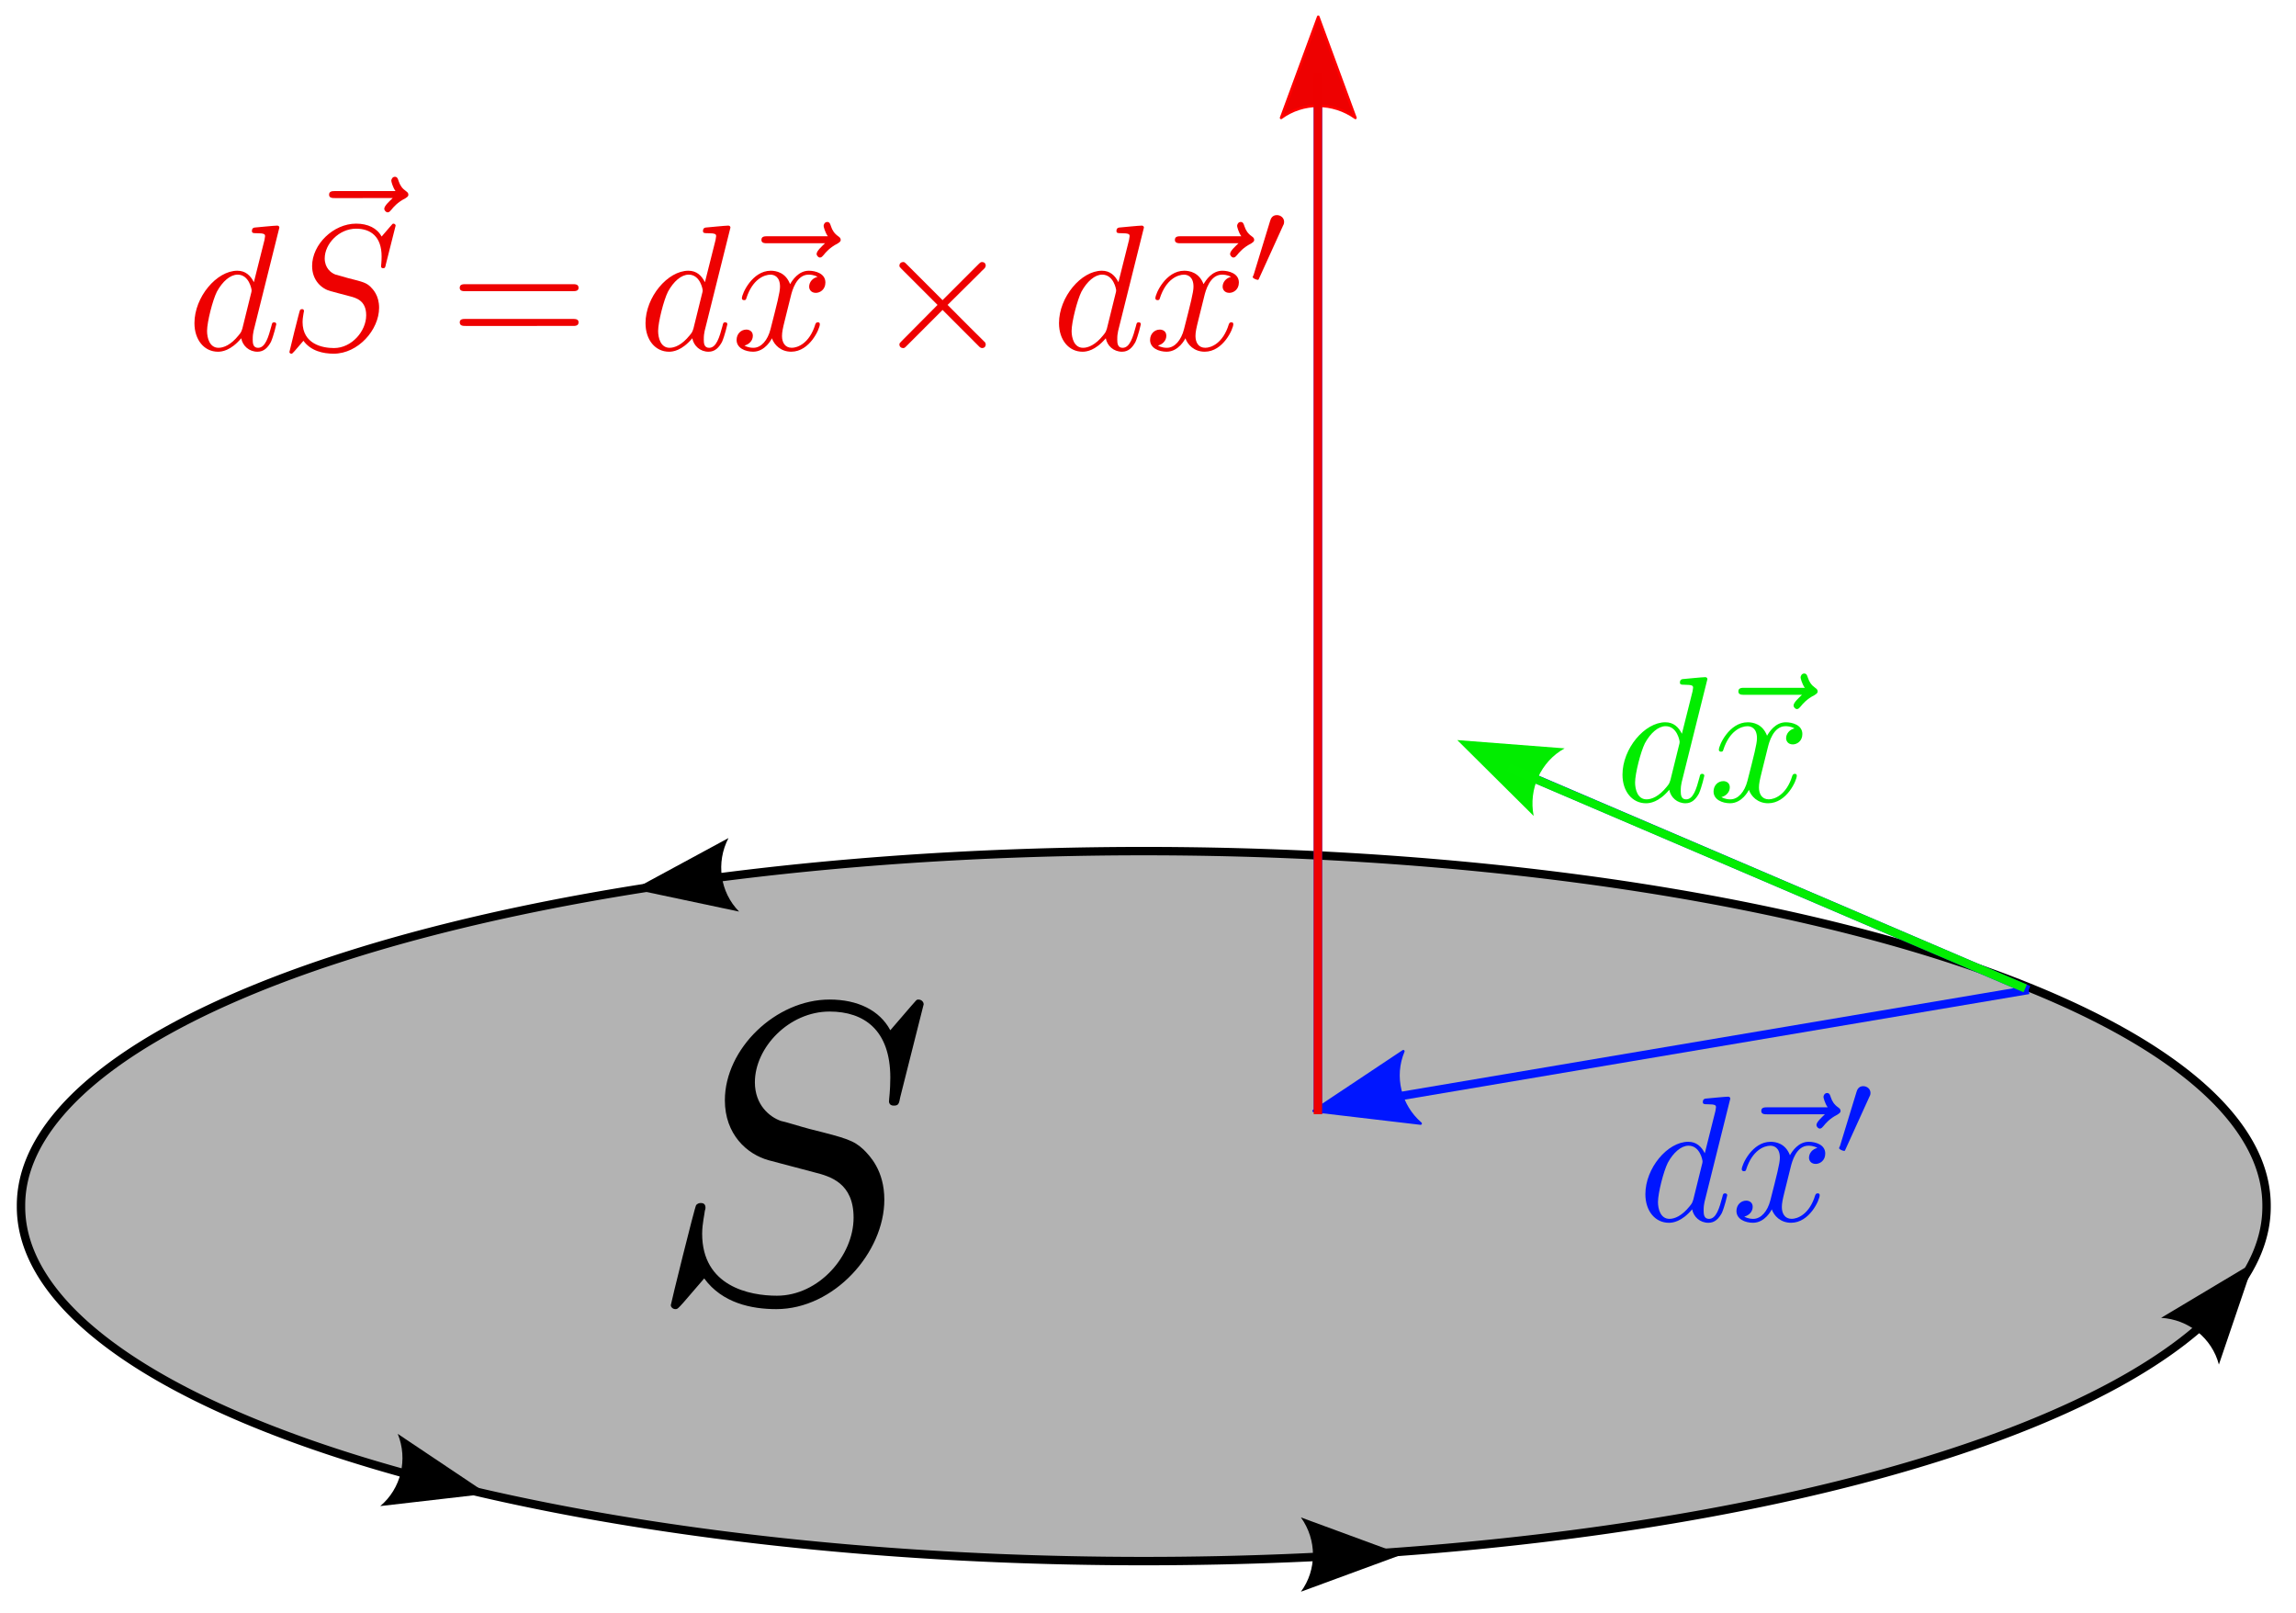 <?xml version="1.0" encoding="UTF-8" standalone="no"?>
<!-- Created with Inkscape (http://www.inkscape.org/) -->

<svg
   version="1.0"
   width="546.29"
   height="383.65"
   id="svg2"
   sodipodi:docname="Curlorient.svg"
   inkscape:export-filename="Curlorient.png"
   inkscape:export-xdpi="300"
   inkscape:export-ydpi="300"
   inkscape:version="1.3.2 (091e20e, 2023-11-25, custom)"
   xmlns:inkscape="http://www.inkscape.org/namespaces/inkscape"
   xmlns:sodipodi="http://sodipodi.sourceforge.net/DTD/sodipodi-0.dtd"
   xmlns="http://www.w3.org/2000/svg"
   xmlns:svg="http://www.w3.org/2000/svg">
  <sodipodi:namedview
     id="namedview1"
     pagecolor="#ffffff"
     bordercolor="#000000"
     borderopacity="0.25"
     inkscape:showpageshadow="2"
     inkscape:pageopacity="0.0"
     inkscape:pagecheckerboard="0"
     inkscape:deskcolor="#d1d1d1"
     inkscape:zoom="0.74868663"
     inkscape:cx="476.83502"
     inkscape:cy="-32.723972"
     inkscape:window-width="1920"
     inkscape:window-height="991"
     inkscape:window-x="-9"
     inkscape:window-y="-9"
     inkscape:window-maximized="1"
     inkscape:current-layer="content" />
  <defs
     id="defs4">
    <marker
       refX="0"
       refY="0"
       orient="auto"
       id="Arrow2Lend"
       style="overflow:visible">
      <path
         d="M 8.719,4.034 L -2.207,0.016 L 8.719,-4.002 C 6.973,-1.63 6.983,1.616 8.719,4.034 z"
         transform="matrix(-1.1,0,0,-1.1,-1.1,0)"
         id="path3696"
         style="font-size:12px;fill-rule:evenodd;stroke-width:0.625;stroke-linejoin:round" />
    </marker>
    <marker
       refX="0"
       refY="0"
       orient="auto"
       id="Arrow1Lstart"
       style="overflow:visible">
      <path
         d="M 0,0 L 5,-5 L -12.5,0 L 5,5 L 0,0 z"
         transform="matrix(0.8,0,0,0.8,10,0)"
         id="path3675"
         style="fill-rule:evenodd;stroke:#000000;stroke-width:1pt;marker-start:none" />
    </marker>
    <marker
       refX="0"
       refY="0"
       orient="auto"
       id="Arrow2Lstart"
       style="overflow:visible">
      <path
         d="M 8.719,4.034 L -2.207,0.016 L 8.719,-4.002 C 6.973,-1.63 6.983,1.616 8.719,4.034 z"
         transform="matrix(1.1,0,0,1.1,1.1,0)"
         id="path3693"
         style="font-size:12px;fill-rule:evenodd;stroke-width:0.625;stroke-linejoin:round" />
    </marker>
  </defs>
  <g
     transform="translate(-113.286, -102.3)"
     id="layer1">
    <path
       d="M 648.571,385.219 A 267.143,84.286 0 1 1 114.286,385.219 A 267.143,84.286 0 1 1 648.571,385.219 z"
       transform="translate(4,4)"
       id="path2389"
       style="opacity:1;fill:#b3b3b3;fill-opacity:1;stroke:#000000;stroke-width:2;stroke-miterlimit:4;stroke-dasharray:none;stroke-dashoffset:0;stroke-opacity:1" />
    <path
       d="m 426.857,366.362 169.107,-28.571 m 0,0 -120.728,-51.67 m -48.379,80.241 V 120.648 Z"
       id="path6013"
       style="fill:#0016ff;fill-rule:evenodd;stroke:#0016ff;stroke-width:2;stroke-linecap:butt;stroke-linejoin:miter;stroke-opacity:1;fill-opacity:1"
       sodipodi:nodetypes="cccccc" />
    <path
       d="m 478.194,296.401 -18.178,-18.041 25.535,1.967 c -5.664,3.147 -8.615,9.648 -7.357,16.074 z"
       id="path6556"
       style="font-size:12px;fill:#02ed00;fill-opacity:1;fill-rule:evenodd;stroke-width:0.625;stroke-linejoin:round" />
    <path
       d="M 435.782,130.337 L 426.943,106.3 L 418.104,130.337 C 423.322,126.496 430.462,126.519 435.782,130.337 z"
       id="path6558"
       style="font-size:12px;fill-rule:evenodd;stroke-width:0.625;stroke-linejoin:round;stroke:#ff0000;stroke-opacity:1;fill:#ee0000;fill-opacity:0.996" />
    <path
       d="m 451.292,369.572 -25.435,-2.996 21.316,-14.195 c -2.519,5.97 -0.834,12.908 4.118,17.192 z"
       id="path6562"
       style="font-size:12px;fill:#0016ff;fill-rule:evenodd;stroke-width:0.625;stroke-linejoin:round;fill-opacity:1;stroke:#0016ff;stroke-opacity:1" />
    <path
       d="M 422.812,463.276 L 446.849,472.115 L 422.812,480.954 C 426.652,475.736 426.63,468.596 422.812,463.276 z"
       id="path6564"
       style="font-size:12px;fill-rule:evenodd;stroke-width:0.625;stroke-linejoin:round" />
    <path
       d="M 627.482,415.801 L 649.467,402.665 L 641.23,426.914 C 639.585,420.647 634.019,416.176 627.482,415.801 z"
       id="path6566"
       style="font-size:12px;fill-rule:evenodd;stroke-width:0.625;stroke-linejoin:round" />
    <path
       d="M 207.921,443.397 L 229.202,457.646 L 203.76,460.578 C 208.72,456.41 210.379,449.465 207.921,443.397 z"
       id="path6568"
       style="font-size:12px;fill-rule:evenodd;stroke-width:0.625;stroke-linejoin:round" />
    <path
       d="M 286.612,301.663 L 264.089,313.854 L 289.144,319.158 C 284.596,314.544 283.595,307.474 286.612,301.663 z"
       id="path6570"
       style="font-size:12px;fill-rule:evenodd;stroke-width:0.625;stroke-linejoin:round" />
    <svg
       version="1.0"
       width="8in"
       height="8in"
       viewBox="0 0 1 1"
       id="svg6728" />
    <svg
       version="1.0"
       width="8in"
       height="8in"
       viewBox="0 0 1 1"
       id="svg6780" />
    <g
       inkscape:label=""
       transform="translate(499.296,262.493)"
       id="g13"
       style="fill:#02ed00;fill-opacity:1">
      <g
         fill="#000000"
         fill-opacity="1"
         id="g4"
         transform="matrix(4.267,0,0,4.267,-393.947,-319.309)"
         style="fill:#02ed00;fill-opacity:1">
        <g
           id="use3"
           transform="translate(91.925,81.963)"
           style="fill:#02ed00;fill-opacity:1">
          <path
             d="m 5.141,-6.812 c 0,0 0,-0.109 -0.125,-0.109 -0.156,0 -1.094,0.094 -1.266,0.109 -0.078,0.016 -0.141,0.062 -0.141,0.188 0,0.125 0.094,0.125 0.234,0.125 0.484,0 0.5,0.062 0.5,0.172 L 4.312,-6.125 3.719,-3.766 C 3.531,-4.141 3.25,-4.406 2.797,-4.406 c -1.156,0 -2.391,1.469 -2.391,2.922 0,0.938 0.547,1.594 1.312,1.594 0.203,0 0.703,-0.047 1.297,-0.75 0.078,0.422 0.438,0.75 0.906,0.75 0.359,0 0.578,-0.234 0.75,-0.547 0.156,-0.359 0.297,-0.969 0.297,-0.984 0,-0.109 -0.094,-0.109 -0.125,-0.109 -0.094,0 -0.109,0.047 -0.141,0.188 -0.172,0.641 -0.344,1.234 -0.75,1.234 -0.281,0 -0.297,-0.266 -0.297,-0.453 0,-0.25 0.016,-0.312 0.047,-0.484 z m -2.062,5.625 C 3.016,-1 3.016,-0.984 2.875,-0.812 2.438,-0.266 2.031,-0.109 1.75,-0.109 c -0.5,0 -0.641,-0.547 -0.641,-0.938 0,-0.5 0.312,-1.719 0.547,-2.188 0.312,-0.578 0.75,-0.953 1.156,-0.953 0.641,0 0.781,0.812 0.781,0.875 0,0.062 -0.016,0.125 -0.031,0.172 z m 0,0"
             id="path6"
             style="fill:#02ed00;fill-opacity:1" />
        </g>
      </g>
      <g
         fill="#000000"
         fill-opacity="1"
         id="g5"
         transform="matrix(4.267,0,0,4.267,-393.947,-319.309)"
         style="fill:#02ed00;fill-opacity:1">
        <g
           id="use4"
           transform="translate(96.981,81.963)"
           style="fill:#02ed00;fill-opacity:1">
          <path
             d="m 5.359,-5.938 c -0.141,0.141 -0.469,0.422 -0.469,0.594 0,0.094 0.094,0.203 0.188,0.203 0.094,0 0.141,-0.078 0.203,-0.141 C 5.391,-5.422 5.625,-5.703 6.062,-5.922 6.125,-5.969 6.234,-6.016 6.234,-6.125 6.234,-6.234 6.156,-6.281 6.094,-6.328 5.875,-6.484 5.766,-6.656 5.688,-6.891 5.656,-6.984 5.625,-7.125 5.484,-7.125 c -0.141,0 -0.203,0.141 -0.203,0.219 0,0.047 0.078,0.359 0.234,0.578 H 2.156 c -0.156,0 -0.344,0 -0.344,0.203 0,0.188 0.188,0.188 0.344,0.188 z m 0,0"
             id="path7"
             style="fill:#02ed00;fill-opacity:1" />
        </g>
      </g>
      <g
         fill="#000000"
         fill-opacity="1"
         id="g6"
         transform="matrix(4.267,0,0,4.267,-393.947,-319.309)"
         style="fill:#02ed00;fill-opacity:1">
        <g
           id="use5"
           transform="translate(97.111,81.963)"
           style="fill:#02ed00;fill-opacity:1">
          <path
             d="M 3.328,-3.016 C 3.391,-3.266 3.625,-4.188 4.312,-4.188 c 0.047,0 0.297,0 0.5,0.125 C 4.531,-4 4.344,-3.766 4.344,-3.516 c 0,0.156 0.109,0.344 0.375,0.344 0.219,0 0.531,-0.172 0.531,-0.578 0,-0.516 -0.578,-0.656 -0.922,-0.656 -0.578,0 -0.922,0.531 -1.047,0.75 -0.25,-0.656 -0.781,-0.75 -1.078,-0.75 -1.031,0 -1.609,1.281 -1.609,1.531 0,0.109 0.109,0.109 0.125,0.109 0.078,0 0.109,-0.031 0.125,-0.109 0.344,-1.062 1,-1.312 1.344,-1.312 0.188,0 0.531,0.094 0.531,0.672 0,0.312 -0.172,0.969 -0.531,2.375 -0.156,0.609 -0.516,1.031 -0.953,1.031 -0.062,0 -0.281,0 -0.5,-0.125 0.25,-0.062 0.469,-0.266 0.469,-0.547 0,-0.266 -0.219,-0.344 -0.359,-0.344 -0.312,0 -0.547,0.25 -0.547,0.578 0,0.453 0.484,0.656 0.922,0.656 0.672,0 1.031,-0.703 1.047,-0.75 0.125,0.359 0.484,0.75 1.078,0.75 1.031,0 1.594,-1.281 1.594,-1.531 0,-0.109 -0.078,-0.109 -0.109,-0.109 -0.094,0 -0.109,0.047 -0.141,0.109 -0.328,1.078 -1,1.312 -1.312,1.312 -0.391,0 -0.547,-0.312 -0.547,-0.656 0,-0.219 0.047,-0.438 0.156,-0.875 z m 0,0"
             id="path8"
             style="fill:#02ed00;fill-opacity:1" />
        </g>
      </g>
    </g>
    <g
       inkscape:label=""
       transform="translate(504.743,360.662)"
       id="g18"
       style="stroke:none;stroke-opacity:1;fill:#0016ff;fill-opacity:1">
      <g
         fill="#000000"
         fill-opacity="1"
         id="g15"
         transform="matrix(4.267,0,0,4.267,-393.947,-317.681)"
         style="stroke:none;stroke-opacity:1;fill:#0016ff;fill-opacity:1">
        <g
           id="g14"
           transform="translate(91.925,81.963)"
           style="stroke:none;stroke-opacity:1;fill:#0016ff;fill-opacity:1">
          <path
             d="m 5.141,-6.812 c 0,0 0,-0.109 -0.125,-0.109 -0.156,0 -1.094,0.094 -1.266,0.109 -0.078,0.016 -0.141,0.062 -0.141,0.188 0,0.125 0.094,0.125 0.234,0.125 0.484,0 0.5,0.062 0.5,0.172 L 4.312,-6.125 3.719,-3.766 C 3.531,-4.141 3.25,-4.406 2.797,-4.406 c -1.156,0 -2.391,1.469 -2.391,2.922 0,0.938 0.547,1.594 1.312,1.594 0.203,0 0.703,-0.047 1.297,-0.75 0.078,0.422 0.438,0.75 0.906,0.75 0.359,0 0.578,-0.234 0.75,-0.547 0.156,-0.359 0.297,-0.969 0.297,-0.984 0,-0.109 -0.094,-0.109 -0.125,-0.109 -0.094,0 -0.109,0.047 -0.141,0.188 -0.172,0.641 -0.344,1.234 -0.75,1.234 -0.281,0 -0.297,-0.266 -0.297,-0.453 0,-0.25 0.016,-0.312 0.047,-0.484 z m -2.062,5.625 C 3.016,-1 3.016,-0.984 2.875,-0.812 2.438,-0.266 2.031,-0.109 1.75,-0.109 c -0.5,0 -0.641,-0.547 -0.641,-0.938 0,-0.5 0.312,-1.719 0.547,-2.188 0.312,-0.578 0.75,-0.953 1.156,-0.953 0.641,0 0.781,0.812 0.781,0.875 0,0.062 -0.016,0.125 -0.031,0.172 z m 0,0"
             id="path14"
             style="stroke:none;stroke-opacity:1;fill:#0016ff;fill-opacity:1" />
        </g>
      </g>
      <g
         fill="#000000"
         fill-opacity="1"
         id="g17"
         transform="matrix(4.267,0,0,4.267,-393.947,-317.681)"
         style="stroke:none;stroke-opacity:1;fill:#0016ff;fill-opacity:1">
        <g
           id="g16"
           transform="translate(96.981,81.963)"
           style="stroke:none;stroke-opacity:1;fill:#0016ff;fill-opacity:1">
          <path
             d="m 5.359,-5.938 c -0.141,0.141 -0.469,0.422 -0.469,0.594 0,0.094 0.094,0.203 0.188,0.203 0.094,0 0.141,-0.078 0.203,-0.141 C 5.391,-5.422 5.625,-5.703 6.062,-5.922 6.125,-5.969 6.234,-6.016 6.234,-6.125 6.234,-6.234 6.156,-6.281 6.094,-6.328 5.875,-6.484 5.766,-6.656 5.688,-6.891 5.656,-6.984 5.625,-7.125 5.484,-7.125 c -0.141,0 -0.203,0.141 -0.203,0.219 0,0.047 0.078,0.359 0.234,0.578 H 2.156 c -0.156,0 -0.344,0 -0.344,0.203 0,0.188 0.188,0.188 0.344,0.188 z m 0,0"
             id="path9"
             style="stroke:none;stroke-opacity:1;fill:#0016ff;fill-opacity:1" />
        </g>
      </g>
      <g
         fill="#000000"
         fill-opacity="1"
         id="g7"
         transform="matrix(4.267,0,0,4.267,-393.947,-317.681)"
         style="stroke:none;stroke-opacity:1;fill:#0016ff;fill-opacity:1">
        <g
           id="use6"
           transform="translate(97.111,81.963)"
           style="stroke:none;stroke-opacity:1;fill:#0016ff;fill-opacity:1">
          <path
             d="M 3.328,-3.016 C 3.391,-3.266 3.625,-4.188 4.312,-4.188 c 0.047,0 0.297,0 0.5,0.125 C 4.531,-4 4.344,-3.766 4.344,-3.516 c 0,0.156 0.109,0.344 0.375,0.344 0.219,0 0.531,-0.172 0.531,-0.578 0,-0.516 -0.578,-0.656 -0.922,-0.656 -0.578,0 -0.922,0.531 -1.047,0.75 -0.25,-0.656 -0.781,-0.75 -1.078,-0.75 -1.031,0 -1.609,1.281 -1.609,1.531 0,0.109 0.109,0.109 0.125,0.109 0.078,0 0.109,-0.031 0.125,-0.109 0.344,-1.062 1,-1.312 1.344,-1.312 0.188,0 0.531,0.094 0.531,0.672 0,0.312 -0.172,0.969 -0.531,2.375 -0.156,0.609 -0.516,1.031 -0.953,1.031 -0.062,0 -0.281,0 -0.5,-0.125 0.25,-0.062 0.469,-0.266 0.469,-0.547 0,-0.266 -0.219,-0.344 -0.359,-0.344 -0.312,0 -0.547,0.25 -0.547,0.578 0,0.453 0.484,0.656 0.922,0.656 0.672,0 1.031,-0.703 1.047,-0.75 0.125,0.359 0.484,0.75 1.078,0.75 1.031,0 1.594,-1.281 1.594,-1.531 0,-0.109 -0.078,-0.109 -0.109,-0.109 -0.094,0 -0.109,0.047 -0.141,0.109 -0.328,1.078 -1,1.312 -1.312,1.312 -0.391,0 -0.547,-0.312 -0.547,-0.656 0,-0.219 0.047,-0.438 0.156,-0.875 z m 0,0"
             id="path10"
             style="stroke:none;stroke-opacity:1;fill:#0016ff;fill-opacity:1" />
        </g>
      </g>
      <g
         fill="#000000"
         fill-opacity="1"
         id="g8"
         transform="matrix(4.267,0,0,4.267,-393.947,-317.681)"
         style="stroke:none;stroke-opacity:1;fill:#0016ff;fill-opacity:1">
        <g
           id="use7"
           transform="translate(102.805,78.347)"
           style="stroke:none;stroke-opacity:1;fill:#0016ff;fill-opacity:1">
          <path
             d="m 2.016,-3.297 c 0.062,-0.109 0.062,-0.172 0.062,-0.219 0,-0.219 -0.188,-0.375 -0.406,-0.375 -0.266,0 -0.344,0.219 -0.375,0.328 L 0.375,-0.547 c -0.016,0.016 -0.047,0.094 -0.047,0.109 0,0.078 0.219,0.156 0.281,0.156 0.047,0 0.047,-0.016 0.094,-0.125 z m 0,0"
             id="path11"
             style="stroke:none;stroke-opacity:1;fill:#0016ff;fill-opacity:1" />
        </g>
      </g>
    </g>
    <path
       style="fill:none;fill-rule:evenodd;stroke:#ee0000;stroke-width:1.999;stroke-linecap:square;stroke-dasharray:none;paint-order:stroke fill markers;stroke-opacity:0.996"
       d="m 426.857,120.648 v 245.714 0"
       id="path22" />
    <g
       inkscape:label=""
       transform="translate(159.523,144.328)"
       id="g31"
       style="fill:#ee0000;fill-opacity:0.996">
      <g
         fill="#000000"
         fill-opacity="1"
         id="g24"
         transform="matrix(4.267,0,0,4.267,-393.947,-308.561)"
         style="fill:#ee0000;fill-opacity:0.996">
        <g
           id="g23"
           transform="translate(91.925,81.963)"
           style="fill:#ee0000;fill-opacity:0.996">
          <path
             d="m 5.141,-6.812 c 0,0 0,-0.109 -0.125,-0.109 -0.156,0 -1.094,0.094 -1.266,0.109 -0.078,0.016 -0.141,0.062 -0.141,0.188 0,0.125 0.094,0.125 0.234,0.125 0.484,0 0.5,0.062 0.5,0.172 L 4.312,-6.125 3.719,-3.766 C 3.531,-4.141 3.25,-4.406 2.797,-4.406 c -1.156,0 -2.391,1.469 -2.391,2.922 0,0.938 0.547,1.594 1.312,1.594 0.203,0 0.703,-0.047 1.297,-0.75 0.078,0.422 0.438,0.75 0.906,0.75 0.359,0 0.578,-0.234 0.75,-0.547 0.156,-0.359 0.297,-0.969 0.297,-0.984 0,-0.109 -0.094,-0.109 -0.125,-0.109 -0.094,0 -0.109,0.047 -0.141,0.188 -0.172,0.641 -0.344,1.234 -0.75,1.234 -0.281,0 -0.297,-0.266 -0.297,-0.453 0,-0.25 0.016,-0.312 0.047,-0.484 z m -2.062,5.625 C 3.016,-1 3.016,-0.984 2.875,-0.812 2.438,-0.266 2.031,-0.109 1.75,-0.109 c -0.5,0 -0.641,-0.547 -0.641,-0.938 0,-0.5 0.312,-1.719 0.547,-2.188 0.312,-0.578 0.75,-0.953 1.156,-0.953 0.641,0 0.781,0.812 0.781,0.875 0,0.062 -0.016,0.125 -0.031,0.172 z m 0,0"
             id="path19"
             style="fill:#ee0000;fill-opacity:0.996" />
        </g>
      </g>
      <g
         fill="#000000"
         fill-opacity="1"
         id="g9"
         transform="matrix(4.267,0,0,4.267,-393.947,-308.561)"
         style="fill:#ee0000;fill-opacity:0.996">
        <g
           id="use8"
           transform="translate(98.026,79.444)"
           style="fill:#ee0000;fill-opacity:0.996">
          <path
             d="m 5.359,-5.938 c -0.141,0.141 -0.469,0.422 -0.469,0.594 0,0.094 0.094,0.203 0.188,0.203 0.094,0 0.141,-0.078 0.203,-0.141 C 5.391,-5.422 5.625,-5.703 6.062,-5.922 6.125,-5.969 6.234,-6.016 6.234,-6.125 6.234,-6.234 6.156,-6.281 6.094,-6.328 5.875,-6.484 5.766,-6.656 5.688,-6.891 5.656,-6.984 5.625,-7.125 5.484,-7.125 c -0.141,0 -0.203,0.141 -0.203,0.219 0,0.047 0.078,0.359 0.234,0.578 H 2.156 c -0.156,0 -0.344,0 -0.344,0.203 0,0.188 0.188,0.188 0.344,0.188 z m 0,0"
             id="path20"
             style="fill:#ee0000;fill-opacity:0.996" />
        </g>
      </g>
      <g
         fill="#000000"
         fill-opacity="1"
         id="g10"
         transform="matrix(4.267,0,0,4.267,-393.947,-308.561)"
         style="fill:#ee0000;fill-opacity:0.996">
        <g
           id="use9"
           transform="translate(97.111,81.963)"
           style="fill:#ee0000;fill-opacity:0.996">
          <path
             d="m 6.438,-6.922 c 0,-0.031 -0.031,-0.109 -0.125,-0.109 -0.047,0 -0.047,0.016 -0.172,0.156 L 5.656,-6.312 c -0.25,-0.469 -0.766,-0.719 -1.422,-0.719 -1.266,0 -2.453,1.156 -2.453,2.359 0,0.797 0.516,1.266 1.031,1.406 l 1.062,0.281 c 0.375,0.094 0.922,0.25 0.922,1.062 0,0.891 -0.812,1.828 -1.797,1.828 -0.641,0 -1.75,-0.219 -1.75,-1.453 0,-0.234 0.062,-0.484 0.062,-0.531 0.016,-0.047 0.016,-0.062 0.016,-0.078 0,-0.094 -0.062,-0.109 -0.109,-0.109 -0.047,0 -0.078,0.016 -0.109,0.047 -0.031,0.031 -0.594,2.312 -0.594,2.344 0,0.047 0.047,0.094 0.109,0.094 0.047,0 0.062,-0.016 0.188,-0.156 L 1.297,-0.5 c 0.422,0.578 1.109,0.719 1.688,0.719 1.359,0 2.531,-1.328 2.531,-2.562 0,-0.688 -0.344,-1.031 -0.484,-1.172 C 4.797,-3.734 4.641,-3.781 3.766,-4 3.531,-4.062 3.188,-4.172 3.094,-4.188 2.828,-4.281 2.484,-4.562 2.484,-5.094 c 0,-0.812 0.797,-1.656 1.75,-1.656 0.812,0 1.422,0.438 1.422,1.547 0,0.312 -0.031,0.5 -0.031,0.562 0,0 0,0.094 0.109,0.094 0.109,0 0.125,-0.031 0.156,-0.203 z m 0,0"
             id="path21"
             style="fill:#ee0000;fill-opacity:0.996" />
        </g>
      </g>
      <g
         fill="#000000"
         fill-opacity="1"
         id="g11"
         transform="matrix(4.267,0,0,4.267,-393.947,-308.561)"
         style="fill:#ee0000;fill-opacity:0.996">
        <g
           id="use10"
           transform="translate(106.561,81.963)"
           style="fill:#ee0000;fill-opacity:0.996">
          <path
             d="m 6.844,-3.266 c 0.156,0 0.344,0 0.344,-0.188 C 7.188,-3.656 7,-3.656 6.859,-3.656 h -5.969 c -0.141,0 -0.328,0 -0.328,0.203 0,0.188 0.188,0.188 0.328,0.188 z m 0.016,1.938 c 0.141,0 0.328,0 0.328,-0.203 0,-0.188 -0.188,-0.188 -0.344,-0.188 H 0.891 c -0.141,0 -0.328,0 -0.328,0.188 0,0.203 0.188,0.203 0.328,0.203 z m 0,0"
             id="path24"
             style="fill:#ee0000;fill-opacity:0.996" />
        </g>
      </g>
      <g
         fill="#000000"
         fill-opacity="1"
         id="g12"
         transform="matrix(4.267,0,0,4.267,-393.947,-308.561)"
         style="fill:#ee0000;fill-opacity:0.996">
        <g
           id="use11"
           transform="translate(117.077,81.963)"
           style="fill:#ee0000;fill-opacity:0.996">
          <path
             d="m 5.141,-6.812 c 0,0 0,-0.109 -0.125,-0.109 -0.156,0 -1.094,0.094 -1.266,0.109 -0.078,0.016 -0.141,0.062 -0.141,0.188 0,0.125 0.094,0.125 0.234,0.125 0.484,0 0.5,0.062 0.5,0.172 L 4.312,-6.125 3.719,-3.766 C 3.531,-4.141 3.25,-4.406 2.797,-4.406 c -1.156,0 -2.391,1.469 -2.391,2.922 0,0.938 0.547,1.594 1.312,1.594 0.203,0 0.703,-0.047 1.297,-0.75 0.078,0.422 0.438,0.75 0.906,0.75 0.359,0 0.578,-0.234 0.75,-0.547 0.156,-0.359 0.297,-0.969 0.297,-0.984 0,-0.109 -0.094,-0.109 -0.125,-0.109 -0.094,0 -0.109,0.047 -0.141,0.188 -0.172,0.641 -0.344,1.234 -0.75,1.234 -0.281,0 -0.297,-0.266 -0.297,-0.453 0,-0.25 0.016,-0.312 0.047,-0.484 z m -2.062,5.625 C 3.016,-1 3.016,-0.984 2.875,-0.812 2.438,-0.266 2.031,-0.109 1.75,-0.109 c -0.5,0 -0.641,-0.547 -0.641,-0.938 0,-0.5 0.312,-1.719 0.547,-2.188 0.312,-0.578 0.75,-0.953 1.156,-0.953 0.641,0 0.781,0.812 0.781,0.875 0,0.062 -0.016,0.125 -0.031,0.172 z m 0,0"
             id="path23"
             style="fill:#ee0000;fill-opacity:0.996" />
        </g>
      </g>
      <g
         fill="#000000"
         fill-opacity="1"
         id="g25"
         transform="matrix(4.267,0,0,4.267,-393.947,-308.561)"
         style="fill:#ee0000;fill-opacity:0.996">
        <g
           id="use12"
           transform="translate(122.133,81.963)"
           style="fill:#ee0000;fill-opacity:0.996">
          <path
             d="m 5.359,-5.938 c -0.141,0.141 -0.469,0.422 -0.469,0.594 0,0.094 0.094,0.203 0.188,0.203 0.094,0 0.141,-0.078 0.203,-0.141 C 5.391,-5.422 5.625,-5.703 6.062,-5.922 6.125,-5.969 6.234,-6.016 6.234,-6.125 6.234,-6.234 6.156,-6.281 6.094,-6.328 5.875,-6.484 5.766,-6.656 5.688,-6.891 5.656,-6.984 5.625,-7.125 5.484,-7.125 c -0.141,0 -0.203,0.141 -0.203,0.219 0,0.047 0.078,0.359 0.234,0.578 H 2.156 c -0.156,0 -0.344,0 -0.344,0.203 0,0.188 0.188,0.188 0.344,0.188 z m 0,0"
             id="path25"
             style="fill:#ee0000;fill-opacity:0.996" />
        </g>
      </g>
      <g
         fill="#000000"
         fill-opacity="1"
         id="g26"
         transform="matrix(4.267,0,0,4.267,-393.947,-308.561)"
         style="fill:#ee0000;fill-opacity:0.996">
        <g
           id="use13"
           transform="translate(122.263,81.963)"
           style="fill:#ee0000;fill-opacity:0.996">
          <path
             d="M 3.328,-3.016 C 3.391,-3.266 3.625,-4.188 4.312,-4.188 c 0.047,0 0.297,0 0.5,0.125 C 4.531,-4 4.344,-3.766 4.344,-3.516 c 0,0.156 0.109,0.344 0.375,0.344 0.219,0 0.531,-0.172 0.531,-0.578 0,-0.516 -0.578,-0.656 -0.922,-0.656 -0.578,0 -0.922,0.531 -1.047,0.75 -0.25,-0.656 -0.781,-0.75 -1.078,-0.75 -1.031,0 -1.609,1.281 -1.609,1.531 0,0.109 0.109,0.109 0.125,0.109 0.078,0 0.109,-0.031 0.125,-0.109 0.344,-1.062 1,-1.312 1.344,-1.312 0.188,0 0.531,0.094 0.531,0.672 0,0.312 -0.172,0.969 -0.531,2.375 -0.156,0.609 -0.516,1.031 -0.953,1.031 -0.062,0 -0.281,0 -0.5,-0.125 0.25,-0.062 0.469,-0.266 0.469,-0.547 0,-0.266 -0.219,-0.344 -0.359,-0.344 -0.312,0 -0.547,0.25 -0.547,0.578 0,0.453 0.484,0.656 0.922,0.656 0.672,0 1.031,-0.703 1.047,-0.75 0.125,0.359 0.484,0.75 1.078,0.75 1.031,0 1.594,-1.281 1.594,-1.531 0,-0.109 -0.078,-0.109 -0.109,-0.109 -0.094,0 -0.109,0.047 -0.141,0.109 -0.328,1.078 -1,1.312 -1.312,1.312 -0.391,0 -0.547,-0.312 -0.547,-0.656 0,-0.219 0.047,-0.438 0.156,-0.875 z m 0,0"
             id="path26"
             style="fill:#ee0000;fill-opacity:0.996" />
        </g>
      </g>
      <g
         fill="#000000"
         fill-opacity="1"
         id="g27"
         transform="matrix(4.267,0,0,4.267,-393.947,-308.561)"
         style="fill:#ee0000;fill-opacity:0.996">
        <g
           id="use14"
           transform="translate(130.171,81.963)"
           style="fill:#ee0000;fill-opacity:0.996">
          <path
             d="M 3.875,-2.766 1.891,-4.75 C 1.766,-4.875 1.75,-4.891 1.672,-4.891 1.562,-4.891 1.469,-4.812 1.469,-4.688 c 0,0.062 0.016,0.078 0.125,0.188 l 2,2 -2,2.016 c -0.109,0.109 -0.125,0.125 -0.125,0.188 0,0.125 0.094,0.203 0.203,0.203 0.078,0 0.094,-0.016 0.219,-0.141 L 3.875,-2.219 l 2.062,2.062 c 0.016,0.016 0.078,0.062 0.141,0.062 0.125,0 0.203,-0.078 0.203,-0.203 0,-0.016 0,-0.047 -0.031,-0.109 C 6.234,-0.422 4.656,-1.984 4.156,-2.5 l 1.828,-1.812 c 0.047,-0.062 0.203,-0.188 0.25,-0.25 0,-0.016 0.047,-0.062 0.047,-0.125 0,-0.125 -0.078,-0.203 -0.203,-0.203 C 6,-4.891 5.969,-4.859 5.859,-4.75 Z m 0,0"
             id="path27"
             style="fill:#ee0000;fill-opacity:0.996" />
        </g>
      </g>
      <g
         fill="#000000"
         fill-opacity="1"
         id="g28"
         transform="matrix(4.267,0,0,4.267,-393.947,-308.561)"
         style="fill:#ee0000;fill-opacity:0.996">
        <g
           id="use15"
           transform="translate(140.133,81.963)"
           style="fill:#ee0000;fill-opacity:0.996">
          <path
             d="m 5.141,-6.812 c 0,0 0,-0.109 -0.125,-0.109 -0.156,0 -1.094,0.094 -1.266,0.109 -0.078,0.016 -0.141,0.062 -0.141,0.188 0,0.125 0.094,0.125 0.234,0.125 0.484,0 0.5,0.062 0.5,0.172 L 4.312,-6.125 3.719,-3.766 C 3.531,-4.141 3.25,-4.406 2.797,-4.406 c -1.156,0 -2.391,1.469 -2.391,2.922 0,0.938 0.547,1.594 1.312,1.594 0.203,0 0.703,-0.047 1.297,-0.75 0.078,0.422 0.438,0.75 0.906,0.75 0.359,0 0.578,-0.234 0.75,-0.547 0.156,-0.359 0.297,-0.969 0.297,-0.984 0,-0.109 -0.094,-0.109 -0.125,-0.109 -0.094,0 -0.109,0.047 -0.141,0.188 -0.172,0.641 -0.344,1.234 -0.75,1.234 -0.281,0 -0.297,-0.266 -0.297,-0.453 0,-0.25 0.016,-0.312 0.047,-0.484 z m -2.062,5.625 C 3.016,-1 3.016,-0.984 2.875,-0.812 2.438,-0.266 2.031,-0.109 1.75,-0.109 c -0.5,0 -0.641,-0.547 -0.641,-0.938 0,-0.5 0.312,-1.719 0.547,-2.188 0.312,-0.578 0.75,-0.953 1.156,-0.953 0.641,0 0.781,0.812 0.781,0.875 0,0.062 -0.016,0.125 -0.031,0.172 z m 0,0"
             id="path28"
             style="fill:#ee0000;fill-opacity:0.996" />
        </g>
      </g>
      <g
         fill="#000000"
         fill-opacity="1"
         id="g29"
         transform="matrix(4.267,0,0,4.267,-393.947,-308.561)"
         style="fill:#ee0000;fill-opacity:0.996">
        <g
           id="use16"
           transform="translate(145.189,81.963)"
           style="fill:#ee0000;fill-opacity:0.996">
          <path
             d="m 5.359,-5.938 c -0.141,0.141 -0.469,0.422 -0.469,0.594 0,0.094 0.094,0.203 0.188,0.203 0.094,0 0.141,-0.078 0.203,-0.141 C 5.391,-5.422 5.625,-5.703 6.062,-5.922 6.125,-5.969 6.234,-6.016 6.234,-6.125 6.234,-6.234 6.156,-6.281 6.094,-6.328 5.875,-6.484 5.766,-6.656 5.688,-6.891 5.656,-6.984 5.625,-7.125 5.484,-7.125 c -0.141,0 -0.203,0.141 -0.203,0.219 0,0.047 0.078,0.359 0.234,0.578 H 2.156 c -0.156,0 -0.344,0 -0.344,0.203 0,0.188 0.188,0.188 0.344,0.188 z m 0,0"
             id="path29"
             style="fill:#ee0000;fill-opacity:0.996" />
        </g>
      </g>
      <g
         fill="#000000"
         fill-opacity="1"
         id="g30"
         transform="matrix(4.267,0,0,4.267,-393.947,-308.561)"
         style="fill:#ee0000;fill-opacity:0.996">
        <g
           id="use17"
           transform="translate(145.319,81.963)"
           style="fill:#ee0000;fill-opacity:0.996">
          <path
             d="M 3.328,-3.016 C 3.391,-3.266 3.625,-4.188 4.312,-4.188 c 0.047,0 0.297,0 0.5,0.125 C 4.531,-4 4.344,-3.766 4.344,-3.516 c 0,0.156 0.109,0.344 0.375,0.344 0.219,0 0.531,-0.172 0.531,-0.578 0,-0.516 -0.578,-0.656 -0.922,-0.656 -0.578,0 -0.922,0.531 -1.047,0.75 -0.25,-0.656 -0.781,-0.75 -1.078,-0.75 -1.031,0 -1.609,1.281 -1.609,1.531 0,0.109 0.109,0.109 0.125,0.109 0.078,0 0.109,-0.031 0.125,-0.109 0.344,-1.062 1,-1.312 1.344,-1.312 0.188,0 0.531,0.094 0.531,0.672 0,0.312 -0.172,0.969 -0.531,2.375 -0.156,0.609 -0.516,1.031 -0.953,1.031 -0.062,0 -0.281,0 -0.5,-0.125 0.25,-0.062 0.469,-0.266 0.469,-0.547 0,-0.266 -0.219,-0.344 -0.359,-0.344 -0.312,0 -0.547,0.25 -0.547,0.578 0,0.453 0.484,0.656 0.922,0.656 0.672,0 1.031,-0.703 1.047,-0.75 0.125,0.359 0.484,0.75 1.078,0.75 1.031,0 1.594,-1.281 1.594,-1.531 0,-0.109 -0.078,-0.109 -0.109,-0.109 -0.094,0 -0.109,0.047 -0.141,0.109 -0.328,1.078 -1,1.312 -1.312,1.312 -0.391,0 -0.547,-0.312 -0.547,-0.656 0,-0.219 0.047,-0.438 0.156,-0.875 z m 0,0"
             id="path30"
             style="fill:#ee0000;fill-opacity:0.996" />
        </g>
      </g>
      <g
         fill="#000000"
         fill-opacity="1"
         id="g19"
         transform="matrix(4.267,0,0,4.267,-393.947,-308.561)"
         style="fill:#ee0000;fill-opacity:0.996">
        <g
           id="use18"
           transform="translate(151.013,78.347)"
           style="fill:#ee0000;fill-opacity:0.996">
          <path
             d="m 2.016,-3.297 c 0.062,-0.109 0.062,-0.172 0.062,-0.219 0,-0.219 -0.188,-0.375 -0.406,-0.375 -0.266,0 -0.344,0.219 -0.375,0.328 L 0.375,-0.547 c -0.016,0.016 -0.047,0.094 -0.047,0.109 0,0.078 0.219,0.156 0.281,0.156 0.047,0 0.047,-0.016 0.094,-0.125 z m 0,0"
             id="path31"
             style="fill:#ee0000;fill-opacity:0.996" />
        </g>
      </g>
    </g>
  </g>
  <g
     transform="translate(-113.286,-102.3)"
     id="g7024" />
  <svg
     version="1.0"
     width="8in"
     height="8in"
     viewBox="0 0 1 1"
     transform="matrix(720,0,0,720,-113.286,-102.3)"
     id="svg7232" />
  <svg
     version="1.0"
     width="8in"
     height="8in"
     viewBox="0 0 1 1"
     transform="matrix(720,0,0,720,-113.286,-102.3)"
     id="body" />
  <svg
     version="1.0"
     width="8in"
     height="8in"
     viewBox="0 0 1 1"
     transform="matrix(720,0,0,720,-113.286,-102.3)"
     id="svg7511" />
  <g
     transform="matrix(1.25,0,0,-1.25,-517.007,1165.322)"
     id="content"
     xml:space="preserve"
     style="font-style:normal;font-variant:normal;font-weight:normal;font-stretch:normal;letter-spacing:normal;word-spacing:normal;text-anchor:start;fill:none;fill-opacity:1;stroke:#000000;stroke-linecap:butt;stroke-linejoin:miter;stroke-miterlimit:10.433;stroke-dasharray:none;stroke-dashoffset:0;stroke-opacity:1">








<g
   inkscape:label=""
   transform="matrix(3.386,0,0,-3.386,541.3,742.036)"
   id="g1"
   style="stroke:none"><g
   fill="#000000"
   fill-opacity="1"
   id="g2"
   transform="matrix(2.4,0,0,2.4,-221.858,-179.836)"
   style="stroke:none">
    <g
   id="use1"
   transform="translate(91.925,81.963)"
   style="stroke:none">
      <path
   d="m 6.438,-6.922 c 0,-0.031 -0.031,-0.109 -0.125,-0.109 -0.047,0 -0.047,0.016 -0.172,0.156 L 5.656,-6.312 c -0.25,-0.469 -0.766,-0.719 -1.422,-0.719 -1.266,0 -2.453,1.156 -2.453,2.359 0,0.797 0.516,1.266 1.031,1.406 l 1.062,0.281 c 0.375,0.094 0.922,0.25 0.922,1.062 0,0.891 -0.812,1.828 -1.797,1.828 -0.641,0 -1.75,-0.219 -1.75,-1.453 0,-0.234 0.062,-0.484 0.062,-0.531 0.016,-0.047 0.016,-0.062 0.016,-0.078 0,-0.094 -0.062,-0.109 -0.109,-0.109 -0.047,0 -0.078,0.016 -0.109,0.047 -0.031,0.031 -0.594,2.312 -0.594,2.344 0,0.047 0.047,0.094 0.109,0.094 0.047,0 0.062,-0.016 0.188,-0.156 L 1.297,-0.5 c 0.422,0.578 1.109,0.719 1.688,0.719 1.359,0 2.531,-1.328 2.531,-2.562 0,-0.688 -0.344,-1.031 -0.484,-1.172 C 4.797,-3.734 4.641,-3.781 3.766,-4 3.531,-4.062 3.188,-4.172 3.094,-4.188 2.828,-4.281 2.484,-4.562 2.484,-5.094 c 0,-0.812 0.797,-1.656 1.75,-1.656 0.812,0 1.422,0.438 1.422,1.547 0,0.312 -0.031,0.5 -0.031,0.562 0,0 0,0.094 0.109,0.094 0.109,0 0.125,-0.031 0.156,-0.203 z m 0,0"
   id="path2"
   style="stroke:none" />
    </g>
  </g>
</g><path
   style="fill:none;fill-opacity:0.996;fill-rule:evenodd;stroke:#02ee00;stroke-width:1.6;stroke-linecap:square;stroke-dasharray:none;stroke-opacity:0.996;paint-order:stroke fill markers"
   d="m 701.476,785.886 96.883,-41.418"
   id="path36"
   sodipodi:nodetypes="cc" /></g>
</svg>
